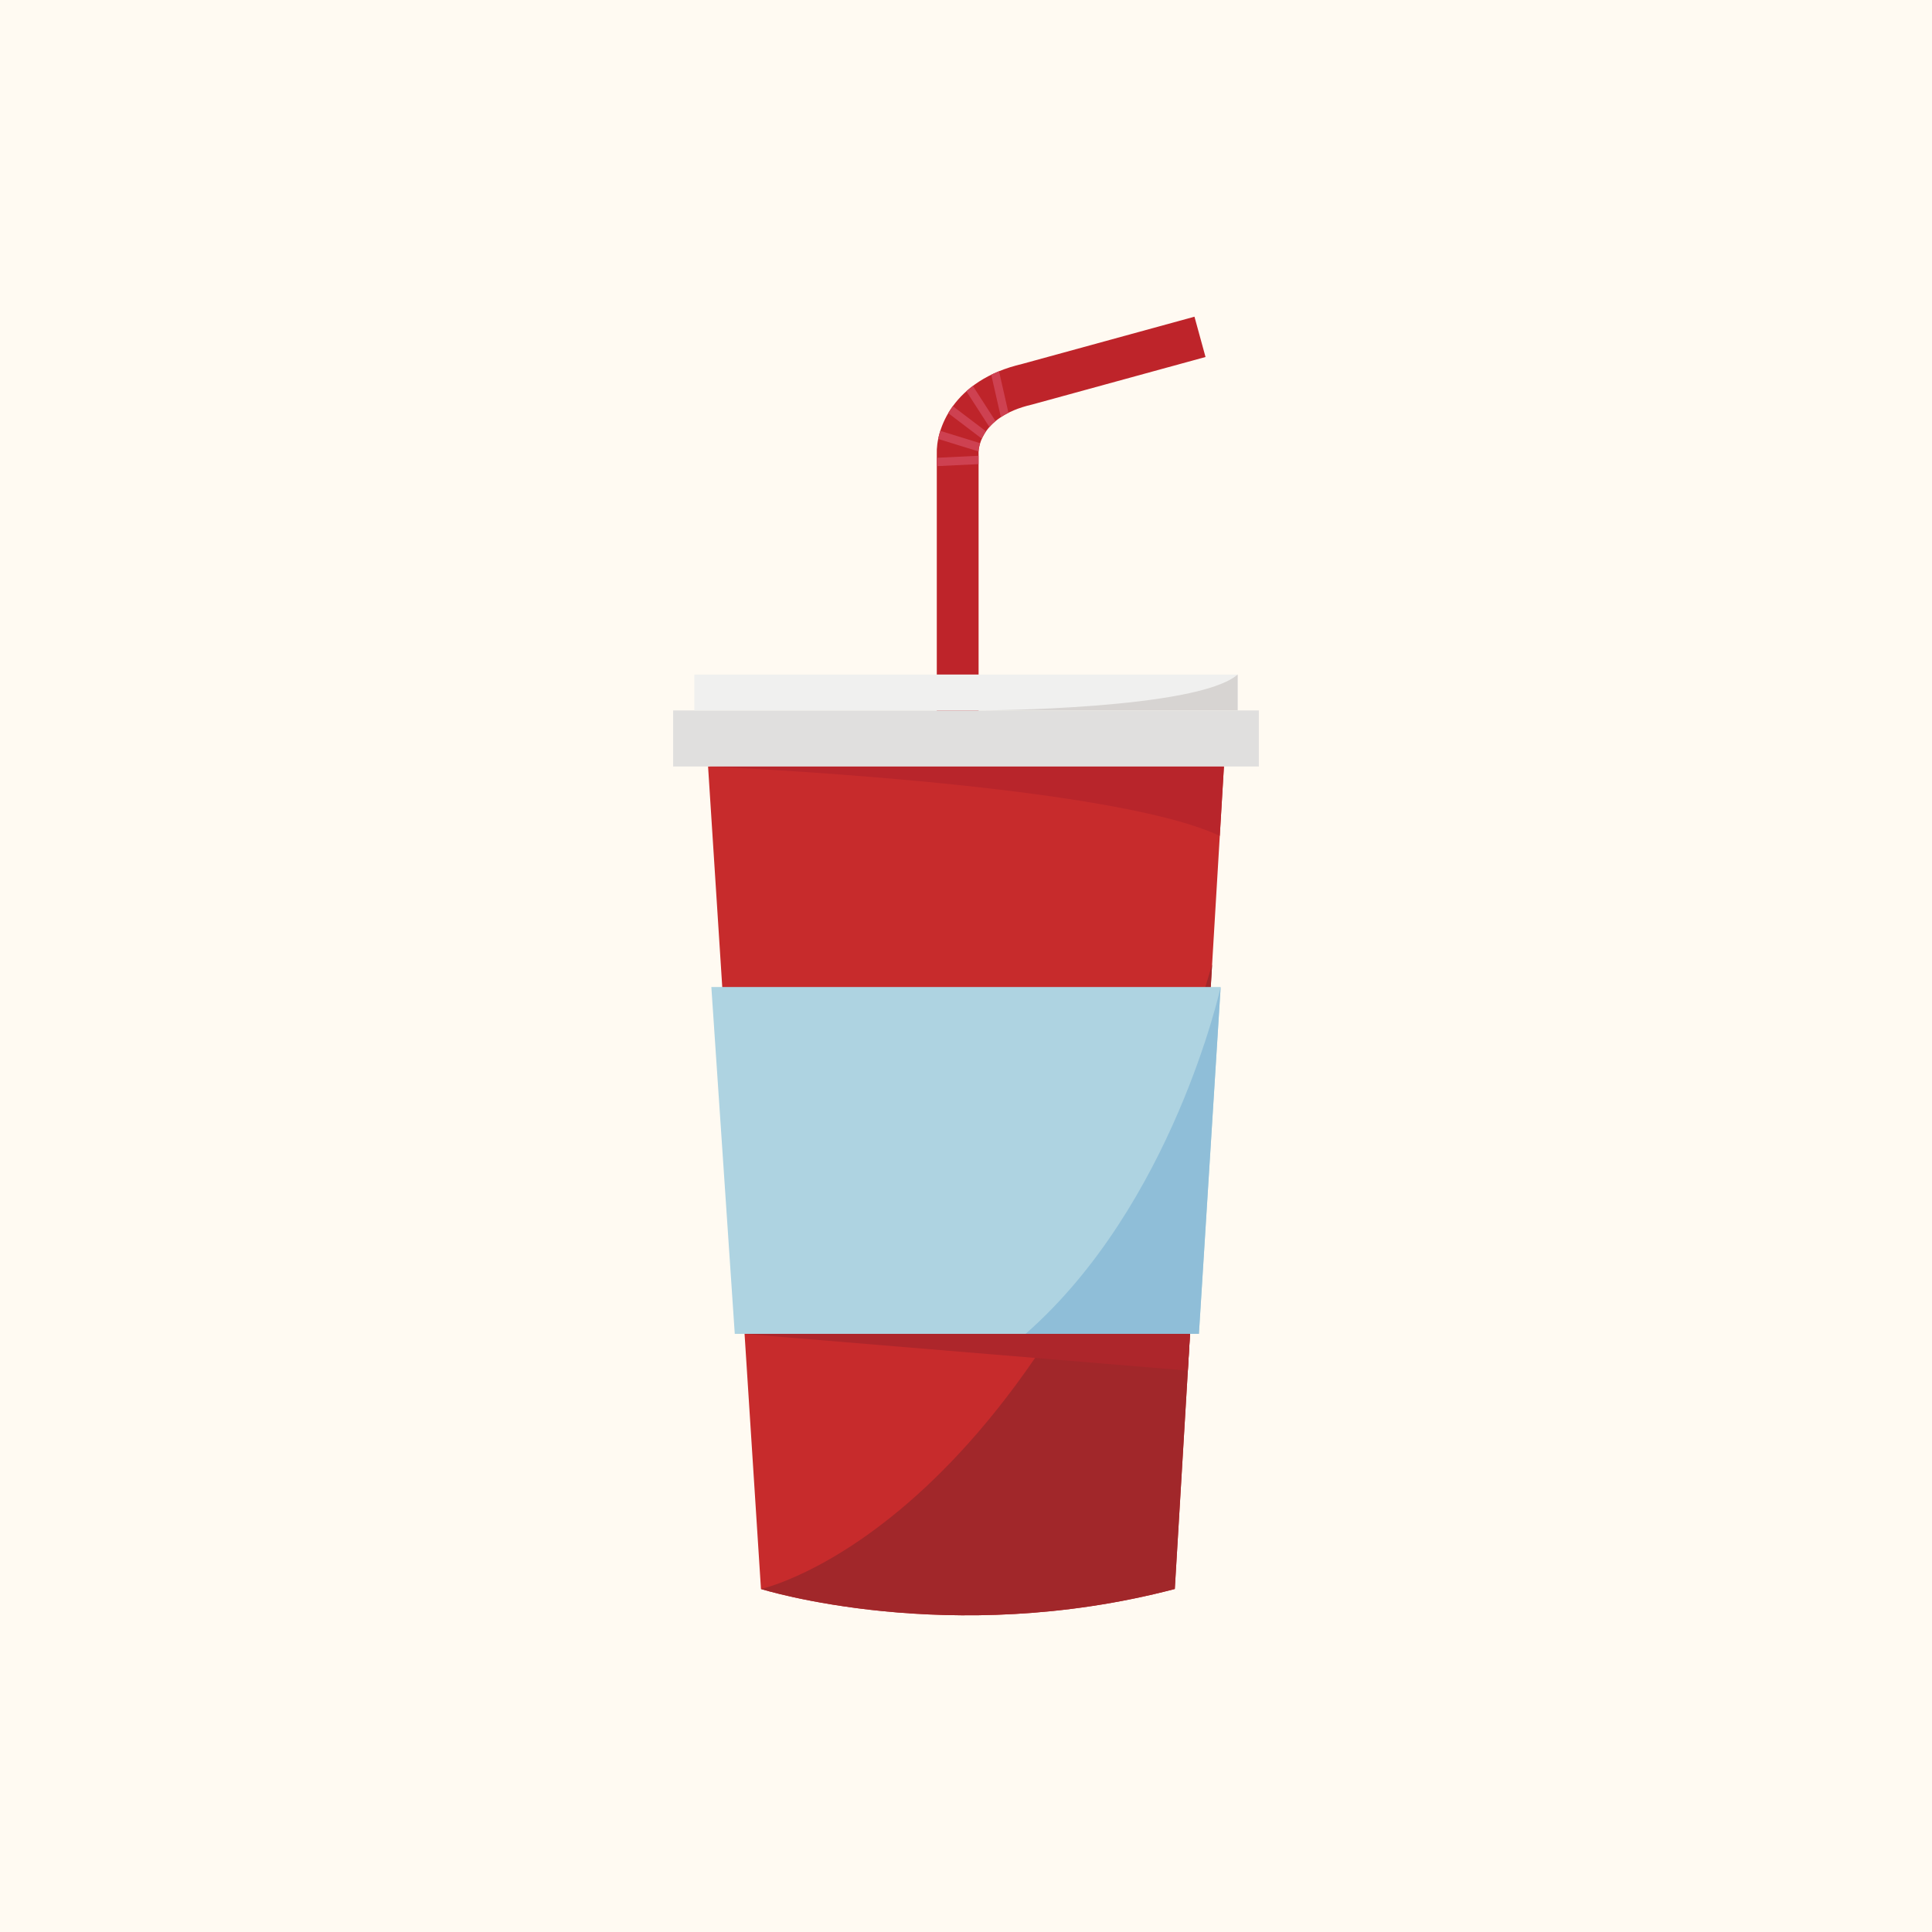 <?xml version="1.0" encoding="utf-8"?>
<!-- Generator: Adobe Illustrator 24.1.2, SVG Export Plug-In . SVG Version: 6.00 Build 0)  -->
<svg version="1.1" xmlns="http://www.w3.org/2000/svg" xmlns:xlink="http://www.w3.org/1999/xlink" x="0px" y="0px"
	 viewBox="0 0 1122 1122" style="enable-background:new 0 0 1122 1122;" xml:space="preserve">
<style type="text/css">
	.st0{fill:#fffaf2;}
	.st1{fill:#BE242A;}
	.st2{fill:#CE4151;}
	.st3{fill:#C72B2C;}
	.st4{fill:#E0DFDE;}
	.st5{fill:#F0F0EF;}
	.st6{fill:#B8252B;}
	.st7{fill:#A1272A;}
	.st8{fill:#AED3E1;}
	.st9{fill:#8FBED8;}
	.st10{fill:#AD262B;}
	.st11{fill:#D7D4D2;}
</style>
<g id="BG">
	<rect class="st0" width="1122" height="1122"/>
</g>
<g id="Object">
	<g>
		<g>
			<g>
				<path class="st1" d="M568.3,434.52h-24.26v-170.7c-0.56-14.25,9.04-43.01,49.59-52.47l100.05-27.43l6.42,23.4l-100.76,27.62
					c-31.76,7.33-31.06,27.77-31.05,27.98l0.02,0.64V434.52z"/>
			</g>
			<polygon class="st2" points="544.01,265.86 544.01,270.72 568.27,269.54 568.27,264.69 			"/>
			<path class="st2" d="M569.19,257.38l-23.13-7.17c-0.51,1.61-0.92,3.18-1.23,4.7l23.45,7.27
				C568.32,261.26,568.51,259.55,569.19,257.38z"/>
			<path class="st2" d="M572.6,250.49l-19.26-14.63c-0.98,1.35-1.86,2.71-2.67,4.07l19.51,14.82
				C570.78,253.4,571.57,251.96,572.6,250.49z"/>
			<path class="st2" d="M578.14,244.54l-13.15-20.42c-1.34,1-2.6,2.04-3.78,3.09l13.37,20.76
				C575.6,246.82,576.77,245.67,578.14,244.54z"/>
			<path class="st2" d="M575.66,217.62l5.59,24.62c1.32-0.88,2.79-1.72,4.4-2.53l-5.47-24.12
				C578.6,216.24,577.1,216.92,575.66,217.62z"/>
		</g>
		<path class="st3" d="M682.26,922.8l28.53-477.65H411.21l30.72,477.65C441.93,922.8,551.34,957.2,682.26,922.8z"/>
		<rect x="390.92" y="412.58" class="st4" width="340.15" height="32.56"/>
		<rect x="403.23" y="391.73" class="st5" width="315.53" height="20.85"/>
		<path class="st6" d="M411.21,445.14c0,0,231.84,9.61,297.17,40.3l2.41-40.3H411.21z"/>
		<path class="st7" d="M441.93,922.8c0,0,109.41,34.4,240.33,0l21.66-362.66C608.16,887.2,441.93,922.8,441.93,922.8z"/>
		<polygon class="st8" points="696.27,774.63 708.89,573.21 413.11,573.21 426.71,774.63 		"/>
		<path class="st9" d="M708.89,573.21c0,0-27.71,126.37-113.29,201.42l100.66,0L708.89,573.21z"/>
		<polygon class="st10" points="432.4,774.63 691.11,774.63 689.83,795.97 		"/>
		<path class="st11" d="M718.77,391.73v20.85h-148.9C569.87,412.58,695.28,412.16,718.77,391.73z"/>
	</g>
</g>
</svg>
